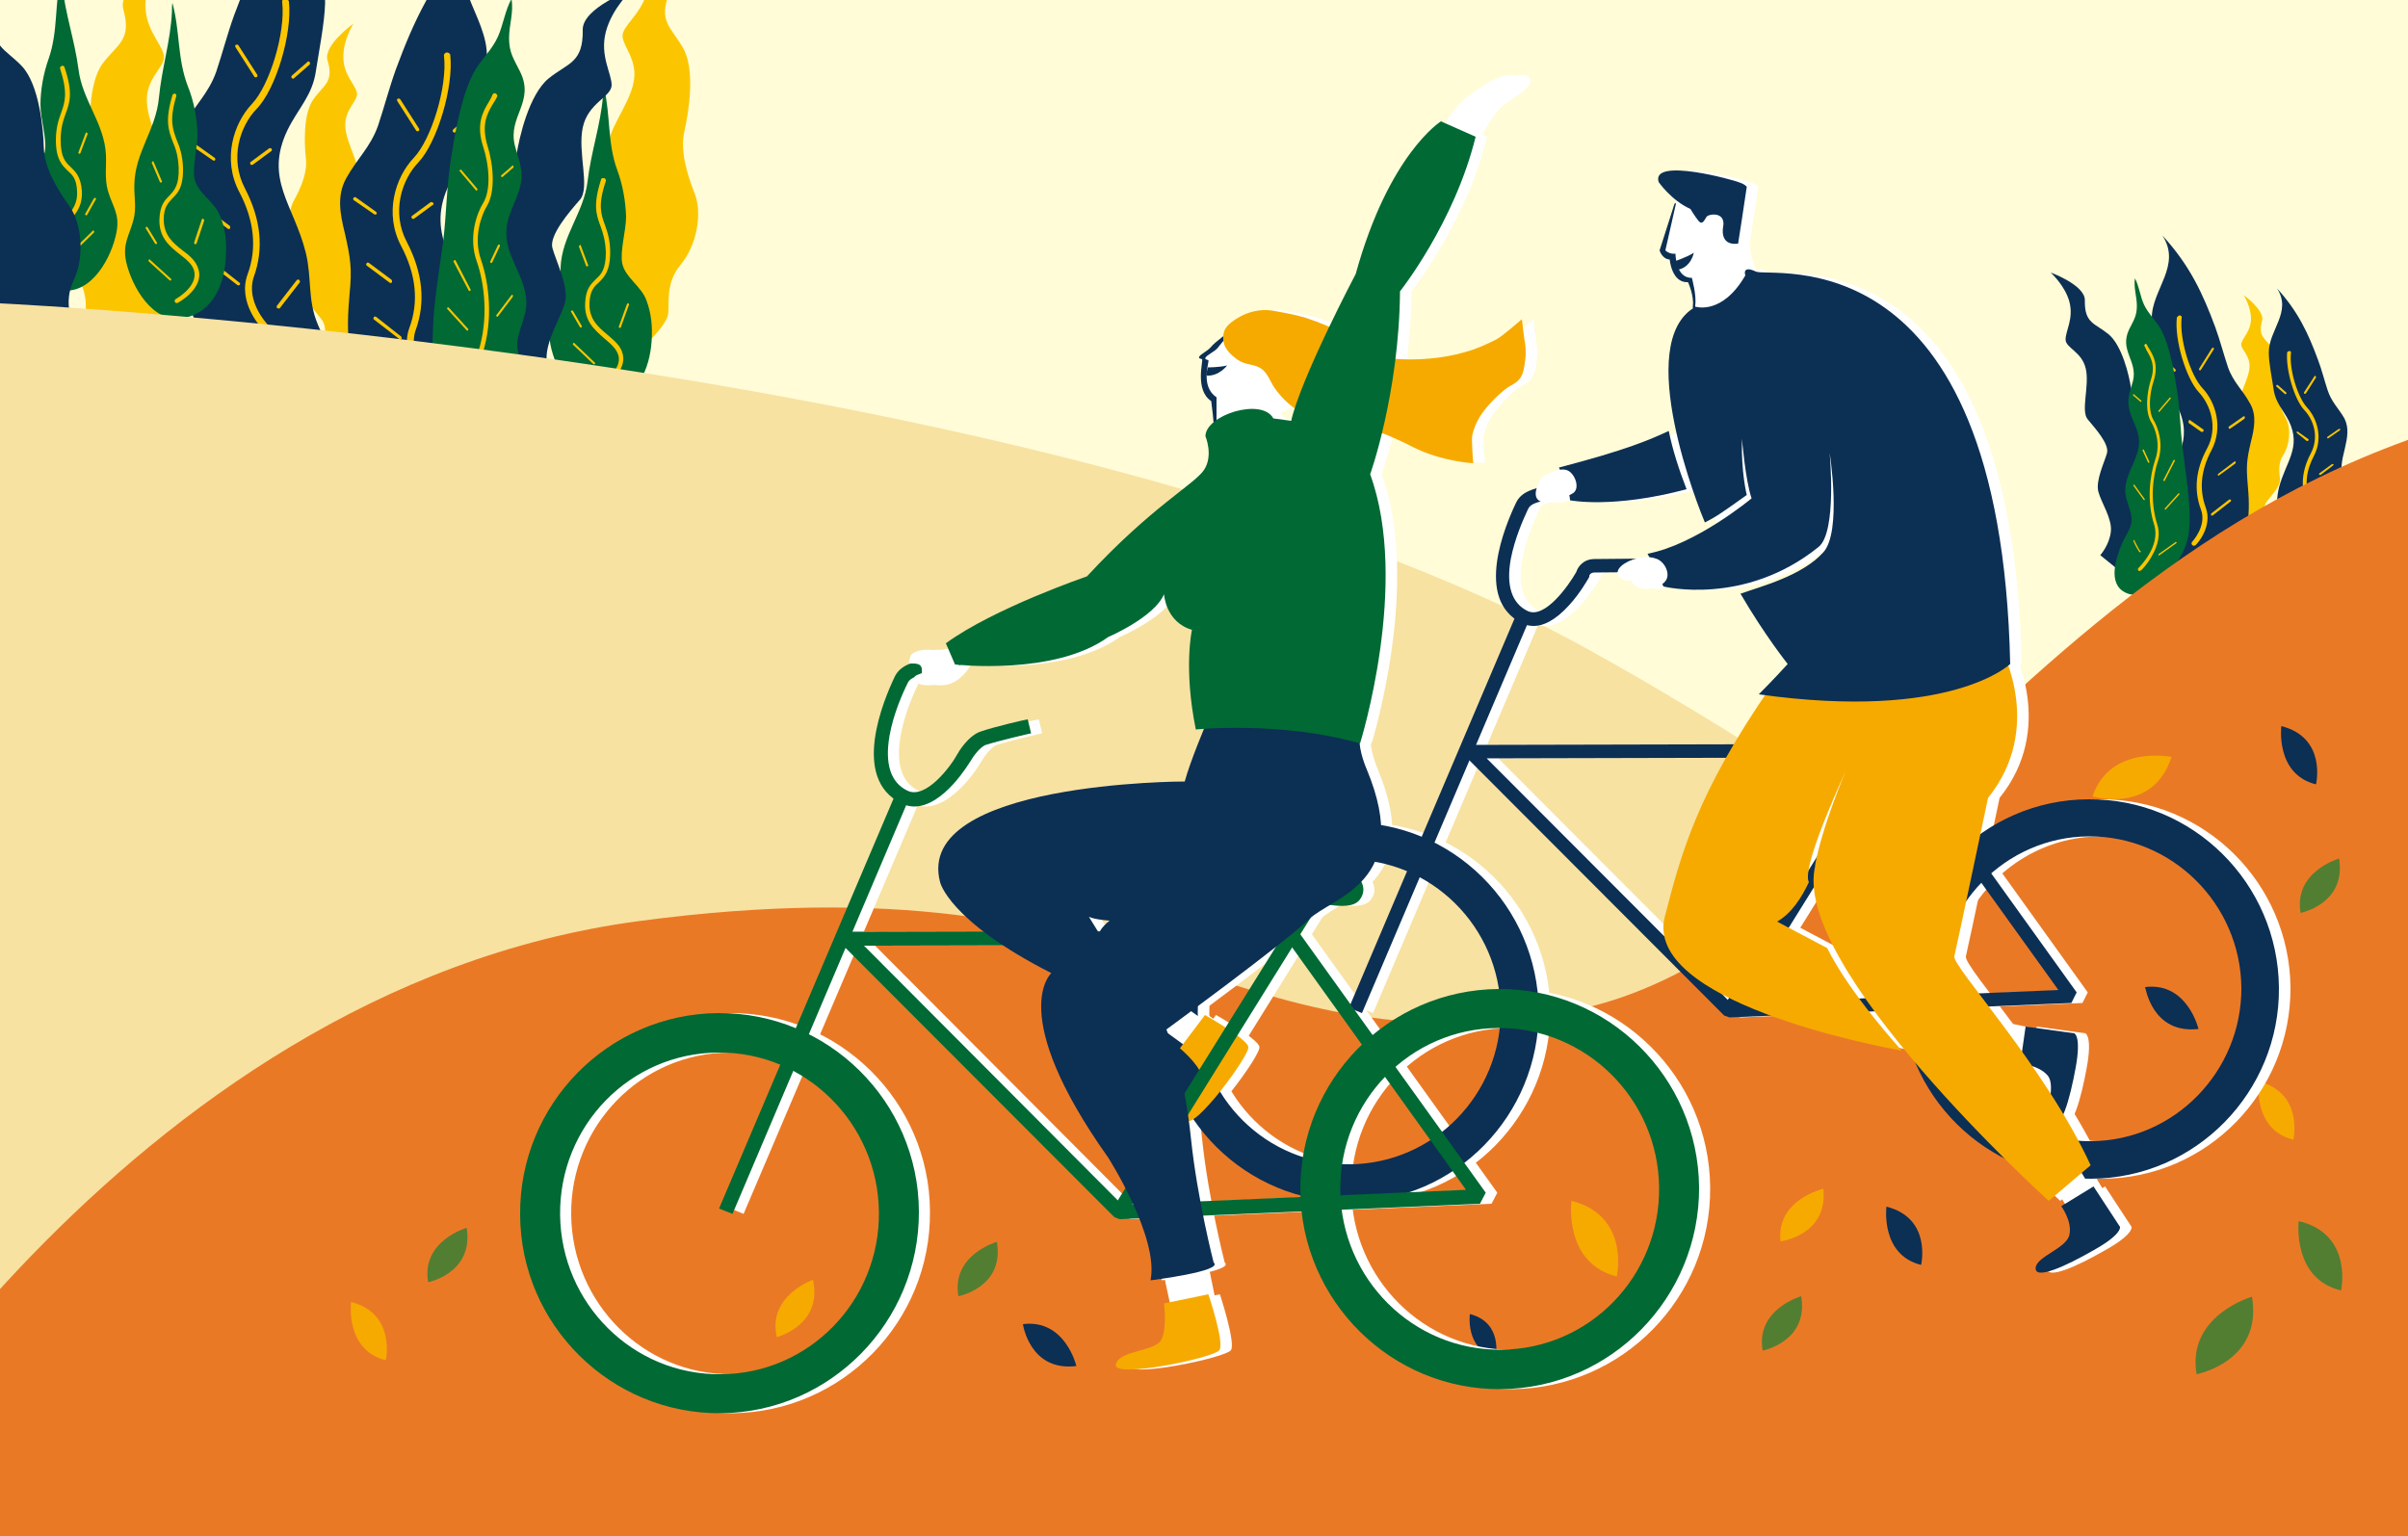 <?xml version="1.0" encoding="utf-8"?>
<!-- Generator: Adobe Illustrator 22.0.1, SVG Export Plug-In . SVG Version: 6.00 Build 0)  -->
<svg version="1.1" id="圖層_1" xmlns="http://www.w3.org/2000/svg" xmlns:xlink="http://www.w3.org/1999/xlink" x="0px" y="0px"
	 viewBox="0 0 500 319" style="enable-background:new 0 0 500 319;" xml:space="preserve">
<style type="text/css">
	.st0{clip-path:url(#SVGID_2_);}
	.st1{fill:#FFFCD7;}
	.st2{fill:#FBC600;}
	.st3{fill:#006934;}
	.st4{fill:#0C2F54;}
	.st5{fill:#F7E2A2;}
	.st6{fill:#EA7926;}
	.st7{fill:#527E32;}
	.st8{fill:#F6AA00;}
	.st9{fill:#FFFFFF;}
</style>
<g>
	<g>
		<defs>
			<rect id="SVGID_1_" width="500" height="319"/>
		</defs>
		<clipPath id="SVGID_2_">
			<use xlink:href="#SVGID_1_"  style="overflow:visible;"/>
		</clipPath>
		<g class="st0">
			<rect class="st1" width="500" height="319"/>
			<g>
				<g>
					<path class="st2" d="M125.6,87.7c0,0,5.7-2.5,5.6-4.9s-1.8-6.7,1.2-9.6s5.8-5.7,6.3-7.8c0.4-2.1-0.7-6.4,2.6-10.4
						c3.4-4,4.6-10.8,2.9-14.9c-1.6-4.1-3-8.9-2.1-12.8s2.3-12.7-0.2-17.2s-5.4-5.6-2.8-11.8c1.8-4.1-6.3-11.4-6.3-11.4
						S135.2-8,134.6-3c-0.7,5-4.3,7.4-5.2,9.7s3.1,5.1,2.2,10.2c-0.9,5.1-6.1,10.8-5,13.9s3.1,9.1,1.5,11.2
						c-1.6,2.1-6.2,6.2-6.6,9.5s0.8,8.8-1,12.3S115,69,115,69L125.6,87.7z"/>
				</g>
				<g>
					<path class="st2" d="M70.2,77c0,0-3.8-2.3-3.6-4c0.3-1.7,1.9-4.6,0-6.9c-1.9-2.3-3.7-4.5-3.8-6s1.1-4.5-1-7.6
						c-2-3.1-2.3-8.1-0.8-10.8s2.9-6,2.5-8.9c-0.3-2.9-0.6-9.2,1.6-12.2c2.1-3,4.3-3.5,2.9-8.1c-0.9-3.1,5.4-7.6,5.4-7.6
						s-2.2,3.4-2.1,7c0,3.6,2.4,5.6,2.8,7.3c0.4,1.7-2.6,3.4-2.4,7.1s3.4,8.2,2.4,10.3c-1,2.1-3,6.2-2,7.8s3.9,4.9,3.9,7.3
						c0,2.4-1.3,6.2-0.3,8.8s3.5,4.1,3.5,4.1L70.2,77z"/>
				</g>
				<g>
					<g>
						<path class="st3" d="M114.3,71.6c-0.7-3.8,0.7-5.2,1.7-8.7c0.7-2.5,0.3-5,0.4-7.4c0.3-6.6,4.8-11.3,5.6-17.8
							c0.7-6.1,2.7-11.7,3.2-17.7c0.1-0.6,0-1.4,0.2-1.9c1.4,5.9,0.7,11.7,2.8,17.3c1.1,3,1.7,6.4,1.8,9.6c0,2.9-1.3,7.1-0.8,9.7
							c0.6,2.9,3.9,4.7,5,7.6s1.3,5.7,1.1,8.6c-0.4,5.6-2.9,11.9-9.4,12.7C119.5,84.5,115.3,76.8,114.3,71.6z"/>
					</g>
					<g>
						<path class="st2" d="M125.1,37c-0.2,0-0.3,0.2-0.3,0.3c-1.7,5.3-1,7.3-0.1,9.7c0.5,1.4,1,2.9,1.1,5.4c0,3.6-1,4.6-2.1,5.6
							c-1,1-2.1,2-2.2,5c-0.2,3.8,2.1,5.6,4,7.3c1.3,1.1,2.5,2.1,2.9,3.5c0.9,3.3-4,5.8-4,5.8c-0.2,0.1-0.3,0.4-0.2,0.6
							c0.1,0.2,0.4,0.3,0.6,0.2c0.2-0.1,5.5-2.9,4.5-6.9c-0.4-1.7-1.8-2.8-3.2-4c-1.9-1.6-3.8-3.2-3.7-6.5c0.1-2.6,0.9-3.4,1.9-4.3
							c1.1-1.1,2.4-2.3,2.4-6.3c0-2.6-0.6-4.3-1.1-5.7c-0.8-2.2-1.5-4.1,0.2-9.1c0.1-0.2-0.1-0.5-0.3-0.6
							C125.3,37,125.2,37,125.1,37z"/>
					</g>
					<g>
						<path class="st2" d="M119.1,71.2C119.1,71.2,119,71.2,119.1,71.2c-0.2,0.2-0.2,0.3-0.1,0.4l4.2,4c0.1,0.1,0.2,0.1,0.3,0
							c0.1-0.1,0.1-0.2,0-0.3l-4.2-4C119.3,71.2,119.2,71.2,119.1,71.2z"/>
					</g>
					<g>
						<path class="st2" d="M130.4,63c-0.1,0-0.1,0.1-0.2,0.1l-1.7,4.7c0,0.1,0,0.3,0.1,0.3s0.3,0,0.3-0.1l1.7-4.7
							c0-0.1,0-0.3-0.1-0.3C130.5,63,130.5,63,130.4,63z"/>
					</g>
					<g>
						<path class="st2" d="M120.4,50.9C120.3,50.9,120.3,50.9,120.4,50.9c-0.1,0.1-0.2,0.2-0.2,0.3l1.5,4c0,0.1,0.2,0.2,0.3,0.1
							c0.1,0,0.2-0.2,0.1-0.3l-1.5-4C120.6,50.9,120.5,50.8,120.4,50.9z"/>
					</g>
					<g>
						<path class="st2" d="M118.7,64.5C118.6,64.5,118.6,64.5,118.7,64.5c-0.2,0.1-0.2,0.2-0.1,0.3l1.8,3.1c0.1,0.1,0.2,0.2,0.3,0.1
							c0.1-0.1,0.2-0.2,0.1-0.3l-1.8-3.1C118.9,64.5,118.8,64.4,118.7,64.5z"/>
					</g>
				</g>
				<g>
					<path class="st4" d="M99.8,95.8c0,0-4.4-4.6-3.4-6.8c1-2.2,4.3-5.6,2.5-9.5s-3.3-7.6-2.9-9.7S99.1,64,97.5,59
						c-1.6-5.1-0.2-12,2.9-15.2s6.2-7.2,6.8-11.3c0.6-4.1,2.7-12.9,6.7-16.2c4.1-3.3,7.2-3.2,7.1-10.1c-0.1-4.6,10.3-8.4,10.3-8.4
						s-4.2,3.8-5.5,8.8s1.2,8.6,1.2,11.1c-0.1,2.5-4.9,3.6-6,8.8s1.6,12.5-0.6,15s-6.4,7.4-5.7,10c0.7,2.6,3.5,8.2,2.6,11.4
						s-4.1,8-3.8,12c0.4,4,3.2,7,3.2,7L99.8,95.8z"/>
				</g>
				<g>
					<path class="st2" d="M27.4,92.3c0,0-5.3-3.3-4.9-5.6c0.4-2.4,2.7-6.4,0.1-9.7c-2.6-3.3-5-6.4-5.2-8.5
						c-0.1-2.1,1.6-6.2-1.2-10.7c-2.8-4.4-3.1-11.4-1-15.2c2.1-3.8,4.2-8.4,3.7-12.4c-0.4-4-0.6-12.9,2.4-17
						c3.1-4.1,6.1-4.8,4.3-11.3c-1.2-4.3,7.7-10.5,7.7-10.5s-3.1,4.7-3.1,9.7S33.5,9,34,11.4c0.6,2.4-3.8,4.6-3.5,9.8
						c0.2,5.2,4.6,11.5,3.2,14.4c-1.5,3-4.3,8.6-3,10.9C32,49,36,53.6,35.9,56.9c-0.1,3.3-2,8.6-0.6,12.3c1.3,3.7,4.8,5.9,4.8,5.9
						L27.4,92.3z"/>
				</g>
				<g>
					<g>
						<path class="st3" d="M24.2,48.2c0.7-3.8-0.8-5.2-1.8-8.6c-0.7-2.5-0.3-5-0.4-7.4c-0.3-6.6-4.9-11.3-5.7-17.8
							c-0.8-6.1-2.8-11.6-3.4-17.7c-0.1-0.6,0-1.4-0.2-1.9c-1.4,5.9-0.6,11.7-2.6,17.4c-1.1,3.1-1.7,6.5-1.7,9.6
							c0,2.9,1.4,7.1,0.9,9.7c-0.6,2.9-3.8,4.8-4.9,7.6c-1.1,2.9-1.3,5.7-1,8.6c0.4,5.6,3,11.9,9.5,12.6
							C19.1,61.1,23.2,53.4,24.2,48.2z"/>
					</g>
					<g>
						<path class="st2" d="M13.1,13.7c0.2,0,0.3,0.2,0.3,0.3c1.8,5.3,1.1,7.3,0.2,9.7c-0.5,1.4-1,2.9-1,5.4c0,3.6,1,4.6,2.1,5.6
							c1,1,2.1,2,2.3,5c0.2,3.8-2,5.6-4,7.3c-1.3,1.1-2.5,2.1-2.8,3.5c-0.8,3.3,4,5.8,4,5.8c0.2,0.1,0.3,0.4,0.2,0.6
							c-0.1,0.2-0.4,0.3-0.6,0.2c-0.2-0.1-5.6-2.8-4.5-6.9c0.4-1.7,1.8-2.8,3.1-4c1.9-1.6,3.8-3.3,3.6-6.5c-0.1-2.6-1-3.4-2-4.3
							c-1.1-1.1-2.4-2.3-2.4-6.3c0-2.6,0.6-4.3,1.1-5.7c0.8-2.2,1.4-4.1-0.2-9.1c-0.1-0.2,0-0.5,0.3-0.6
							C13,13.6,13.1,13.6,13.1,13.7z"/>
					</g>
					<g>
						<path class="st2" d="M19.4,47.9c0,0,0.1,0,0.1,0.1c0.1,0.1,0.1,0.2,0,0.3l-4.1,4c-0.1,0.1-0.2,0.1-0.3,0s-0.1-0.2,0-0.3l4.1-4
							C19.2,47.9,19.3,47.8,19.4,47.9z"/>
					</g>
					<g>
						<path class="st2" d="M8,39.7c0.1,0,0.1,0.1,0.2,0.1l1.8,4.7c0,0.1,0,0.3-0.1,0.3s-0.3,0-0.3-0.1L7.8,40c0-0.1,0-0.3,0.1-0.3
							C7.9,39.7,8,39.7,8,39.7z"/>
					</g>
					<g>
						<path class="st2" d="M18,27.5L18,27.5c0.1,0.1,0.2,0.2,0.2,0.3l-1.5,4c0,0.1-0.2,0.2-0.3,0.1c-0.1,0-0.2-0.2-0.1-0.3l1.5-4
							C17.8,27.6,17.9,27.5,18,27.5z"/>
					</g>
					<g>
						<path class="st2" d="M19.8,41.1C19.8,41.1,19.9,41.1,19.8,41.1c0.2,0.1,0.2,0.2,0.1,0.3l-1.8,3.2c-0.1,0.1-0.2,0.2-0.3,0.1
							c-0.1-0.1-0.2-0.2-0.1-0.3l1.8-3.2C19.6,41.1,19.7,41.1,19.8,41.1z"/>
					</g>
				</g>
				<g>
					<path class="st4" d="M8.1,94.4c0,0,5-3.9,4.3-6.3s-3.5-6.2-1.3-9.8c2.3-3.6,4.3-7.1,4.2-9.2s-2.3-6.1,0-10.9s1.7-11.8-0.9-15.4
						c-2.6-3.6-5.2-8-5.3-12.1s-1-13.1-4.5-16.9C1,10-2.1,9.7-1.1,2.9c0.7-4.5-9.1-9.6-9.1-9.6s3.7,4.4,4.3,9.5s-2.3,8.3-2.6,10.9
						c-0.3,2.5,4.4,4.2,4.8,9.5s-3.3,12.2-1.4,15s5.4,8.2,4.3,10.7s-4.5,7.7-4,11s3,8.5,2.1,12.3c-0.9,3.9-4.1,6.5-4.1,6.5L8.1,94.4
						z"/>
				</g>
				<g>
					<g>
						<path class="st4" d="M78.5,83.1c-6.9-4.6-6.6-14.6-5.9-22.2c0.5-5.1,0.2-7.2-1-12.5c-1-4-1.7-7.8,0.3-11.4
							c2.2-4,5-6.4,6.6-10.9c1.3-3.9,2.3-7.8,3.7-11.7C85.9,4.4,89.8-4.1,98-13c-5.9,9,3.3,16.2,3.1,24.9c-0.1,4-1.3,10.1-1.9,14
							c-0.7,5.1-3.7,7.8-5.9,12.3c-4.9,10.2,1.3,15.5,3.8,25.5c1.3,5.4,0.3,9.7,2.5,14.9c1.6,3.9,7.7,15.8,0.3,14.2
							c-0.7-0.1-2.3-2.9-3.1-3.4c-1.6-1.1-3.8-1.4-5.6-1.9C87,86.1,82.3,85.7,78.5,83.1z"/>
					</g>
					<g>
						<path class="st2" d="M93.4,11.2c-0.1-0.2-0.4-0.3-0.6-0.3c-0.4,0-0.7,0.4-0.6,0.8c0.7,6.3-2.6,17.2-6.3,21.1
							c-3.8,4-6.2,11.5-2.6,18.3c3.1,5.9,3.7,11.6,1.7,17c-2.1,5.8,2.8,11,3,11.2c0.3,0.3,0.7,0.3,1,0s0.3-0.7,0-1l0,0
							c0,0-4.4-4.7-2.7-9.7c2.1-5.8,1.5-11.9-1.8-18.3c-3.3-6.2-1.1-13,2.4-16.6c3.9-4.2,7.3-15.6,6.6-22.2
							C93.5,11.4,93.5,11.3,93.4,11.2z"/>
					</g>
					<g>
						<path class="st2" d="M95.8,69.4C95.7,69.4,95.7,69.4,95.8,69.4c-0.2-0.2-0.4-0.2-0.6,0l-4.1,5.3c-0.1,0.2-0.1,0.4,0.1,0.5
							s0.4,0.1,0.5,0l4.1-5.3C95.9,69.7,95.9,69.5,95.8,69.4z"/>
					</g>
					<g>
						<path class="st2" d="M89.9,42.1c-0.1-0.1-0.3-0.2-0.5-0.1l-3.8,2.8c-0.2,0.1-0.2,0.3-0.1,0.5s0.3,0.2,0.5,0.1l3.8-2.8
							C90.1,42.5,90.1,42.3,89.9,42.1C90,42.1,90,42.1,89.9,42.1z"/>
					</g>
					<g>
						<path class="st2" d="M83.3,69.9L83.3,69.9l-5.2-4.1c-0.2-0.1-0.4-0.1-0.5,0.1s-0.1,0.4,0.1,0.5l5.2,4c0.2,0.1,0.4,0.1,0.5-0.1
							C83.4,70.2,83.4,70,83.3,69.9z"/>
					</g>
					<g>
						<path class="st2" d="M81.3,58.1C81.3,58.1,81.2,58.1,81.3,58.1l-4.7-3.5c-0.2-0.1-0.4-0.1-0.5,0.1c-0.1,0.2-0.1,0.4,0.1,0.5
							l4.7,3.5c0.2,0.1,0.4,0.1,0.5-0.1C81.4,58.4,81.4,58.2,81.3,58.1z"/>
					</g>
					<g>
						<path class="st2" d="M78.1,44C78.1,44,78.1,43.9,78.1,44l-4.2-3c-0.2-0.1-0.4-0.1-0.5,0.1c-0.1,0.2-0.1,0.4,0.1,0.5l4.2,2.9
							c0.2,0.1,0.4,0.1,0.5-0.1C78.3,44.3,78.2,44.1,78.1,44z"/>
					</g>
					<g>
						<path class="st2" d="M83.1,20.6c-0.1-0.1-0.3-0.2-0.5-0.1s-0.2,0.3-0.1,0.5l3.9,6.1c0.1,0.2,0.3,0.2,0.5,0.1s0.2-0.3,0.1-0.5
							L83.1,20.6C83.1,20.7,83.1,20.6,83.1,20.6z"/>
					</g>
					<g>
						<path class="st2" d="M97.8,24.1c-0.1-0.2-0.4-0.2-0.5,0l-3.2,2.8c-0.1,0.1-0.2,0.4,0,0.5c0.1,0.2,0.4,0.2,0.5,0l3.2-2.8
							C98,24.5,98,24.3,97.8,24.1z"/>
					</g>
				</g>
				<g>
					<g>
						<path class="st4" d="M44.9,71.9C38,67.3,38.3,57.3,39,49.7c0.5-5.1,0.2-7.2-1-12.5c-1-4-1.7-7.8,0.3-11.4
							c2.2-4,5-6.4,6.6-10.9c1.3-3.9,2.3-7.8,3.7-11.7c3.7-10,7.6-18.5,15.8-27.4c-5.9,9,3.3,16.2,3.1,24.9c-0.1,4-1.3,10.1-1.9,14
							c-0.7,5.1-3.7,7.8-5.9,12.3c-4.9,10.2,1.3,15.5,3.8,25.5c1.3,5.4,0.3,9.7,2.5,14.9c1.6,3.9,7.7,15.8,0.3,14.2
							c-0.7-0.1-2.3-2.9-3.1-3.4c-1.6-1.1-3.8-1.4-5.6-1.9C53.5,75,48.7,74.5,44.9,71.9z"/>
					</g>
					<g>
						<path class="st2" d="M59.8,0c-0.1-0.2-0.4-0.3-0.6-0.3c-0.4,0-0.7,0.4-0.6,0.8c0.7,6.3-2.6,17.2-6.3,21.1
							c-3.8,4-6.2,11.5-2.6,18.3c3.1,5.9,3.7,11.7,1.7,17.1c-2.1,5.8,2.8,11,3,11.2c0.3,0.3,0.7,0.3,1,0s0.3-0.7,0-1l0,0
							c0,0-4.4-4.7-2.7-9.7c2.1-5.8,1.5-11.9-1.8-18.3c-3.3-6.2-1.1-13,2.4-16.6c4-4.1,7.4-15.6,6.7-22.2C60,0.2,59.9,0.1,59.8,0z"
							/>
					</g>
					<g>
						<path class="st2" d="M62.2,58.2L62.2,58.2c-0.2-0.2-0.4-0.2-0.6,0l-4.1,5.3c-0.1,0.2-0.1,0.4,0.1,0.5c0.2,0.1,0.4,0.1,0.5,0
							l4.1-5.3C62.3,58.6,62.3,58.4,62.2,58.2z"/>
					</g>
					<g>
						<path class="st2" d="M56.4,30.9c-0.1-0.1-0.3-0.2-0.5-0.1l-3.8,2.8c-0.2,0.1-0.2,0.3-0.1,0.5c0.1,0.2,0.3,0.2,0.5,0.1l3.8-2.8
							C56.5,31.3,56.5,31.1,56.4,30.9L56.4,30.9z"/>
					</g>
					<g>
						<path class="st2" d="M49.7,58.7L49.7,58.7l-5.2-4.1c-0.2-0.1-0.4-0.1-0.5,0.1c-0.1,0.2-0.1,0.4,0.1,0.5l5.2,4
							c0.2,0.1,0.4,0.1,0.5-0.1C49.9,59,49.9,58.8,49.7,58.7z"/>
					</g>
					<g>
						<path class="st2" d="M47.7,46.9L47.7,46.9L43,43.4c-0.2-0.1-0.4-0.1-0.5,0.1c-0.1,0.2-0.1,0.4,0.1,0.5l4.7,3.5
							c0.2,0.1,0.4,0.1,0.5-0.1C47.8,47.2,47.8,47,47.7,46.9z"/>
					</g>
					<g>
						<path class="st2" d="M44.6,32.8C44.5,32.8,44.5,32.8,44.6,32.8l-4.2-3c-0.2-0.1-0.4-0.1-0.5,0.1s-0.1,0.4,0.1,0.5l4.2,2.9
							c0.2,0.1,0.4,0.1,0.5-0.1C44.7,33.1,44.7,32.9,44.6,32.8z"/>
					</g>
					<g>
						<path class="st2" d="M49.5,9.4c-0.1-0.1-0.3-0.2-0.5-0.1c-0.2,0.1-0.2,0.3-0.1,0.5l3.9,6.1c0.1,0.2,0.3,0.2,0.5,0.1
							s0.2-0.3,0.1-0.5L49.5,9.4C49.6,9.5,49.6,9.5,49.5,9.4z"/>
					</g>
					<g>
						<path class="st2" d="M64.3,12.9c-0.1-0.2-0.4-0.2-0.5,0l-3.2,2.8c-0.1,0.1-0.2,0.4,0,0.5c0.1,0.2,0.4,0.2,0.5,0l3.2-2.8
							C64.4,13.3,64.4,13.1,64.3,12.9z"/>
					</g>
				</g>
				<g>
					<g>
						<path class="st3" d="M93.6,84.5c-3.7-5.4-4-9.8-3.7-16.2c0.2-5.9,1.3-12.1,2.1-18c0.7-5.6,0.7-11.1,1.5-16.5
							c0.9-5.7,2.2-13.8,4.9-18.8c1.4-2.6,3.7-4.5,5-7.4c1.1-2.5,1.5-5.5,2.8-7.8c0.5,2.7-0.5,5.4-0.5,8.1c0,3,0.9,4.2,2.3,7
							c3.1,6.3-2.6,9.3-1.1,15.3c0.7,2.7,1.7,4.6,1.3,7.6c-0.5,3.2-2.6,6.1-3,9.4c-0.7,5.7,3.9,9.8,4.1,15.5c0.1,3.2-2,6.2-1.9,9.2
							c0.1,2.5,2,4.7,2.9,6.9c1.7,4.1,4.4,12.1-1.1,14.6C103.2,96.3,96.5,88.7,93.6,84.5z"/>
					</g>
					<g>
						<path class="st2" d="M103.2,19.7c0.1,0.1,0.1,0.3,0,0.4c-0.2,0.5-0.5,0.9-0.8,1.4c-1.2,2-2.5,4.3-1.2,8.7
							c1.3,4.1,1.7,9.6-0.1,12.6c-1.1,1.8-2.9,6.5-1.2,11.2c1.6,4.7,2.6,12.3,0.3,19.4c-2,6.4,4.6,12.8,4.7,12.9
							c0.2,0.2,0.2,0.5,0,0.7s-0.5,0.2-0.7,0c-0.1-0.1-1.8-1.7-3.3-4.3c-2-3.4-2.6-6.7-1.6-9.6c2.2-6.9,1.3-14.2-0.3-18.8
							c-1.8-5,0-10,1.3-12.1c1.7-2.7,1.3-7.9,0-11.8c-1.5-4.7,0-7.3,1.3-9.4c0.3-0.5,0.5-0.9,0.7-1.4c0.1-0.2,0.4-0.3,0.6-0.2
							C103.1,19.5,103.1,19.6,103.2,19.7z"/>
					</g>
					<g>
						<path class="st2" d="M106.5,77.9c0,0.1,0,0.2,0,0.2c-0.3,0.7-1.5,3-1.9,3.2c-0.1,0.1-0.3,0-0.3-0.1c-0.1-0.1,0-0.3,0.1-0.3
							c0.2-0.2,1.1-1.7,1.7-3C106.2,77.8,106.3,77.7,106.5,77.9C106.5,77.8,106.5,77.8,106.5,77.9z"/>
					</g>
					<g>
						<path class="st2" d="M106.5,61.3c0,0.1,0,0.2,0,0.3l-3.1,4.1c-0.1,0.1-0.2,0.1-0.3,0c-0.1-0.1-0.1-0.2,0-0.3l3.1-4.1
							C106.2,61.2,106.3,61.2,106.5,61.3C106.4,61.3,106.5,61.3,106.5,61.3z"/>
					</g>
					<g>
						<path class="st2" d="M103.8,50.9c0,0.1,0,0.2,0,0.2l-1.6,3.4c-0.1,0.1-0.2,0.2-0.3,0.1c-0.1-0.1-0.2-0.2-0.1-0.3l1.6-3.4
							C103.5,50.8,103.6,50.7,103.8,50.9C103.7,50.8,103.8,50.8,103.8,50.9z"/>
					</g>
					<g>
						<path class="st2" d="M97.2,68.3c0.1,0.1,0,0.2,0,0.3c-0.1,0.1-0.2,0.1-0.3,0l-4-4.4c-0.1-0.1-0.1-0.2,0-0.3
							c0.1-0.1,0.2-0.1,0.3,0L97.2,68.3C97.1,68.3,97.1,68.3,97.2,68.3z"/>
					</g>
					<g>
						<path class="st2" d="M94.6,54.1L94.6,54.1l3.1,6c0.1,0.1,0,0.3-0.1,0.3c-0.1,0.1-0.3,0-0.3-0.1l-3.1-5.9
							c-0.1-0.1,0-0.3,0.1-0.3C94.4,53.9,94.5,54,94.6,54.1z"/>
					</g>
					<g>
						<path class="st2" d="M99.1,39.2c0.1,0.1,0,0.2,0,0.3c-0.1,0.1-0.3,0.1-0.3,0l-3.3-3.9c-0.1-0.1-0.1-0.3,0-0.3
							c0.1-0.1,0.3-0.1,0.3,0L99.1,39.2L99.1,39.2z"/>
					</g>
					<g>
						<path class="st2" d="M106.6,34.5c0.1,0.1,0,0.2,0,0.3l-2.2,1.9c-0.1,0.1-0.2,0.1-0.3,0c-0.1-0.1-0.1-0.2,0-0.3l2.2-1.9
							C106.3,34.3,106.5,34.3,106.6,34.5C106.6,34.4,106.6,34.4,106.6,34.5z"/>
					</g>
					<g>
						<path class="st2" d="M99,82.1c0,0.1,0,0.2,0,0.3c-0.1,0.1-0.2,0.1-0.3,0.1l-5-3.6c-0.1-0.1-0.1-0.2-0.1-0.3
							c0.1-0.1,0.2-0.1,0.3-0.1L99,82.1C99,82,99,82,99,82.1z"/>
					</g>
				</g>
				<g>
					<path class="st2" d="M468.3,111.6c0,0,2.7-1.6,2.5-2.8c-0.2-1.2-1.3-3.2,0-4.8c1.3-1.6,2.6-3.1,2.6-4.2
						c0.1-1.1-0.7-3.1,0.7-5.3c1.4-2.2,1.6-5.6,0.6-7.5s-2-4.2-1.8-6.2s0.4-6.4-1.1-8.5s-3-2.4-2.1-5.7c0.6-2.1-3.8-5.3-3.8-5.3
						s1.5,2.4,1.5,4.9c0,2.5-1.7,3.9-2,5.1s1.8,2.3,1.7,4.9c-0.1,2.6-2.4,5.7-1.7,7.2c0.7,1.5,2.1,4.3,1.4,5.5
						c-0.7,1.1-2.7,3.4-2.7,5.1c0,1.6,0.9,4.3,0.2,6.1c-0.7,1.8-2.4,2.9-2.4,2.9L468.3,111.6z"/>
				</g>
				<g>
					<path class="st4" d="M447.7,124.7c0,0,3.1-3.2,2.4-4.7c-0.7-1.6-3-3.9-1.8-6.6s2.3-5.3,2-6.8s-2.2-4-1-7.5
						c1.1-3.5,0.1-8.3-2-10.6c-2.1-2.2-4.3-5-4.8-7.8c-0.4-2.8-1.9-9-4.7-11.3c-2.8-2.3-5-2.2-4.9-7c0.1-3.2-7.1-5.8-7.1-5.8
						s3,2.7,3.9,6.1c0.9,3.5-0.8,6-0.8,7.8c0,1.8,3.4,2.5,4.2,6.1c0.8,3.6-1.1,8.7,0.4,10.5s4.5,5.1,4,7c-0.5,1.8-2.4,5.7-1.8,8
						s2.9,5.6,2.6,8.3c-0.3,2.8-2.2,4.9-2.2,4.9L447.7,124.7z"/>
				</g>
				<g>
					<g>
						<path class="st4" d="M462.6,115.9c4.8-3.2,4.6-10.2,4.1-15.5c-0.3-3.5-0.2-5,0.7-8.7c0.7-2.8,1.2-5.5-0.2-7.9
							c-1.5-2.8-3.5-4.4-4.6-7.6c-0.9-2.7-1.6-5.4-2.6-8.2c-2.6-7-5.3-12.9-11-19.1c4.1,6.3-2.3,11.3-2.2,17.3c0,2.8,0.9,7,1.3,9.8
							c0.5,3.6,2.6,5.4,4.1,8.6c3.4,7.1-0.9,10.8-2.7,17.8c-0.9,3.7-0.2,6.7-1.7,10.4c-1.1,2.7-5.4,11-0.2,9.9
							c0.5-0.1,1.6-2,2.1-2.4c1.1-0.8,2.6-1,3.9-1.4C456.6,118,459.9,117.6,462.6,115.9z"/>
					</g>
					<g>
						<path class="st2" d="M452.2,65.7c0.1-0.1,0.3-0.2,0.4-0.2c0.3,0,0.5,0.3,0.4,0.5c-0.5,4.4,1.8,12,4.4,14.7
							c2.6,2.8,4.3,8,1.8,12.8c-2.2,4.1-2.6,8.1-1.2,11.9c1.5,4-1.9,7.7-2.1,7.8c-0.2,0.2-0.5,0.2-0.7,0s-0.2-0.5,0-0.7l0,0
							c0,0,3.1-3.3,1.8-6.7c-1.5-4-1.1-8.3,1.3-12.7c2.3-4.3,0.7-9-1.7-11.6c-2.7-2.9-5.1-10.9-4.6-15.5
							C452,65.9,452.1,65.8,452.2,65.7z"/>
					</g>
					<g>
						<path class="st2" d="M450.5,106.3L450.5,106.3c0.1-0.1,0.3-0.1,0.4,0l2.8,3.7c0.1,0.1,0.1,0.3-0.1,0.4c-0.1,0.1-0.3,0.1-0.4,0
							l-2.8-3.7C450.4,106.5,450.4,106.4,450.5,106.3z"/>
					</g>
					<g>
						<path class="st2" d="M454.5,87.3c0.1-0.1,0.2-0.1,0.3,0l2.7,1.9c0.1,0.1,0.1,0.2,0,0.4c-0.1,0.1-0.2,0.1-0.4,0.1l-2.7-1.9
							C454.5,87.6,454.4,87.4,454.5,87.3L454.5,87.3z"/>
					</g>
					<g>
						<path class="st2" d="M459.2,106.6L459.2,106.6l3.6-2.8c0.1-0.1,0.3-0.1,0.4,0s0.1,0.3-0.1,0.4l-3.6,2.8
							c-0.1,0.1-0.3,0.1-0.4,0C459.1,106.9,459.1,106.7,459.2,106.6z"/>
					</g>
					<g>
						<path class="st2" d="M460.6,98.4L460.6,98.4l3.3-2.5c0.1-0.1,0.3-0.1,0.3,0c0.1,0.1,0,0.3-0.1,0.4l-3.3,2.4
							c-0.1,0.1-0.3,0.1-0.3,0C460.5,98.6,460.5,98.5,460.6,98.4z"/>
					</g>
					<g>
						<path class="st2" d="M462.8,88.6L462.8,88.6l3-2.1c0.1-0.1,0.3-0.1,0.3,0.1c0.1,0.1,0,0.3-0.1,0.4l-2.9,2
							c-0.1,0.1-0.3,0.1-0.3-0.1C462.7,88.8,462.7,88.7,462.8,88.6z"/>
					</g>
					<g>
						<path class="st2" d="M459.3,72.3c0.1-0.1,0.2-0.1,0.3-0.1c0.1,0.1,0.1,0.2,0.1,0.3l-2.7,4.3c-0.1,0.1-0.2,0.2-0.3,0.1
							c-0.1-0.1-0.1-0.2-0.1-0.3L459.3,72.3L459.3,72.3z"/>
					</g>
					<g>
						<path class="st2" d="M449.1,74.7c0.1-0.1,0.3-0.1,0.4,0l2.2,2c0.1,0.1,0.1,0.3,0,0.4s-0.3,0.1-0.4,0l-2.2-2
							C449,75,449,74.8,449.1,74.7z"/>
					</g>
				</g>
				<g>
					<g>
						<path class="st4" d="M483.1,111.8c3.7-2.5,3.5-7.9,3.2-12c-0.3-2.7-0.1-3.9,0.6-6.7c0.5-2.2,0.9-4.2-0.1-6.2
							c-1.2-2.1-2.7-3.4-3.5-5.9c-0.7-2.1-1.2-4.2-2-6.3c-2-5.4-4.1-10-8.5-14.8c3.2,4.9-1.8,8.7-1.7,13.4c0,2.2,0.7,5.4,1,7.6
							c0.4,2.8,2,4.2,3.2,6.6c2.6,5.5-0.7,8.4-2.1,13.8c-0.7,2.9-0.2,5.2-1.3,8.1c-0.9,2.1-4.2,8.5-0.1,7.7c0.4-0.1,1.2-1.6,1.7-1.9
							c0.9-0.6,2-0.8,3-1C478.5,113.5,481.1,113.2,483.1,111.8z"/>
					</g>
					<g>
						<path class="st2" d="M475.1,73c0.1-0.1,0.2-0.1,0.3-0.1c0.2,0,0.4,0.2,0.3,0.4c-0.4,3.4,1.4,9.3,3.4,11.4
							c2,2.2,3.3,6.2,1.4,9.9c-1.7,3.2-2,6.3-0.9,9.2c1.1,3.1-1.5,5.9-1.6,6c-0.2,0.2-0.4,0.2-0.6,0c-0.2-0.1-0.1-0.4,0-0.6l0,0
							c0,0,2.4-2.6,1.4-5.2c-1.1-3.1-0.8-6.4,1-9.8s0.6-7-1.3-9c-2.1-2.2-3.9-8.4-3.6-12C475,73.1,475,73,475.1,73z"/>
					</g>
					<g>
						<path class="st2" d="M473.8,104.4L473.8,104.4c0.1-0.1,0.2-0.1,0.3,0l2.2,2.9c0.1,0.1,0,0.2,0,0.3c-0.1,0.1-0.2,0.1-0.3,0
							l-2.2-2.9C473.7,104.6,473.7,104.5,473.8,104.4z"/>
					</g>
					<g>
						<path class="st2" d="M476.9,89.7c0.1-0.1,0.2-0.1,0.3,0l2.1,1.5c0.1,0.1,0.1,0.2,0,0.3c-0.1,0.1-0.2,0.1-0.3,0.1l-2-1.6
							C476.9,89.9,476.8,89.8,476.9,89.7L476.9,89.7z"/>
					</g>
					<g>
						<path class="st2" d="M480.5,104.7L480.5,104.7l2.8-2.2c0.1-0.1,0.2-0.1,0.3,0c0.1,0.1,0,0.2,0,0.3l-2.8,2.2
							c-0.1,0.1-0.2,0.1-0.3,0C480.4,104.9,480.5,104.8,480.5,104.7z"/>
					</g>
					<g>
						<path class="st2" d="M481.6,98.3L481.6,98.3l2.6-1.9c0.1-0.1,0.2,0,0.3,0c0.1,0.1,0,0.2-0.1,0.3l-2.5,1.9
							c-0.1,0.1-0.2,0-0.3,0C481.5,98.5,481.5,98.4,481.6,98.3z"/>
					</g>
					<g>
						<path class="st2" d="M483.3,90.7L483.3,90.7l2.3-1.6c0.1-0.1,0.2,0,0.3,0c0.1,0.1,0,0.2-0.1,0.3l-2.3,1.6
							c-0.1,0.1-0.2,0-0.3,0C483.2,90.9,483.2,90.8,483.3,90.7z"/>
					</g>
					<g>
						<path class="st2" d="M480.6,78.1c0.1-0.1,0.2-0.1,0.2,0c0.1,0.1,0.1,0.2,0.1,0.3l-2.1,3.3c-0.1,0.1-0.2,0.1-0.3,0.1
							c-0.1-0.1-0.1-0.2-0.1-0.3L480.6,78.1L480.6,78.1z"/>
					</g>
					<g>
						<path class="st2" d="M472.7,80c0.1-0.1,0.2-0.1,0.3,0l1.7,1.5c0.1,0.1,0.1,0.2,0,0.3c-0.1,0.1-0.2,0.1-0.3,0l-1.7-1.5
							C472.6,80.2,472.6,80.1,472.7,80z"/>
					</g>
				</g>
				<g>
					<g>
						<path class="st3" d="M452,116.8c2.6-3.8,2.8-6.8,2.6-11.3c-0.2-4.1-0.9-8.4-1.4-12.5c-0.5-3.9-0.5-7.7-1.1-11.5
							c-0.6-3.9-1.5-9.6-3.4-13.1c-1-1.8-2.6-3.2-3.5-5.1c-0.8-1.7-1-3.8-1.9-5.5c-0.3,1.9,0.4,3.8,0.4,5.7c0,2.1-0.6,2.9-1.6,4.9
							c-2.1,4.4,1.8,6.5,0.8,10.7c-0.5,1.9-1.2,3.2-0.9,5.3c0.3,2.3,1.8,4.2,2.1,6.5c0.5,4-2.7,6.8-2.8,10.8
							c-0.1,2.2,1.4,4.4,1.3,6.4c-0.1,1.8-1.4,3.3-2,4.8c-1.2,2.9-3.1,8.4,0.8,10.2C445.3,125,450,119.8,452,116.8z"/>
					</g>
					<g>
						<path class="st2" d="M445.3,71.6c-0.1,0.1-0.1,0.2,0,0.3c0.2,0.3,0.3,0.7,0.5,1c0.8,1.4,1.8,3,0.8,6c-0.9,2.9-1.2,6.7,0.1,8.8
							c0.8,1.3,2,4.5,0.8,7.8c-1.1,3.3-1.8,8.5-0.2,13.5c1.4,4.5-3.2,8.9-3.3,9c-0.1,0.1-0.1,0.3,0,0.5c0.1,0.1,0.3,0.1,0.5,0
							c0.1,0,1.3-1.2,2.3-3c1.4-2.4,1.8-4.7,1.1-6.7c-1.5-4.8-0.9-9.9,0.2-13.1c1.2-3.5,0-6.9-0.9-8.4c-1.2-1.9-0.9-5.5,0-8.2
							c1-3.3,0-5.1-0.9-6.6c-0.2-0.3-0.4-0.6-0.5-0.9c-0.1-0.2-0.3-0.2-0.4-0.2C445.4,71.5,445.4,71.6,445.3,71.6z"/>
					</g>
					<g>
						<path class="st2" d="M443,112.2c0,0,0,0.1,0,0.2c0.2,0.5,1,2.1,1.3,2.3c0.1,0,0.2,0,0.2-0.1s0-0.2-0.1-0.2
							c-0.2-0.1-0.7-1.2-1.2-2.1C443.3,112.1,443.2,112.1,443,112.2C443,112.1,443,112.2,443,112.2z"/>
					</g>
					<g>
						<path class="st2" d="M443,100.7c0,0.1,0,0.1,0,0.2l2.1,2.9c0.1,0.1,0.2,0.1,0.2,0c0.1-0.1,0.1-0.2,0-0.2l-2.1-2.9
							C443.3,100.6,443.2,100.6,443,100.7C443.1,100.6,443,100.7,443,100.7z"/>
					</g>
					<g>
						<path class="st2" d="M444.9,93.4c0,0,0,0.1,0,0.2L446,96c0,0.1,0.1,0.1,0.2,0.1s0.1-0.1,0.1-0.2l-1.1-2.4
							C445.1,93.3,445.1,93.3,444.9,93.4C444.9,93.3,444.9,93.4,444.9,93.4z"/>
					</g>
					<g>
						<path class="st2" d="M449.5,105.6c0,0.1,0,0.2,0,0.2c0.1,0.1,0.2,0.1,0.2,0l2.8-3.1c0.1-0.1,0.1-0.2,0-0.2
							c-0.1-0.1-0.2-0.1-0.2,0L449.5,105.6C449.5,105.5,449.5,105.5,449.5,105.6z"/>
					</g>
					<g>
						<path class="st2" d="M451.3,95.6L451.3,95.6l-2.1,4.1c0,0.1,0,0.2,0.1,0.2s0.2,0,0.2-0.1l2.1-4.1c0-0.1,0-0.2-0.1-0.2
							C451.5,95.5,451.4,95.5,451.3,95.6z"/>
					</g>
					<g>
						<path class="st2" d="M448.2,85.3c0,0.1,0,0.2,0,0.2c0.1,0.1,0.2,0.1,0.2,0l2.3-2.7c0.1-0.1,0.1-0.2,0-0.2
							c-0.1-0.1-0.2-0.1-0.2,0L448.2,85.3L448.2,85.3z"/>
					</g>
					<g>
						<path class="st2" d="M442.9,81.9c0,0.1,0,0.2,0,0.2l1.5,1.3c0.1,0.1,0.2,0.1,0.2,0c0.1-0.1,0.1-0.2,0-0.2l-1.5-1.3
							C443.1,81.8,443,81.9,442.9,81.9C443,81.9,442.9,81.9,442.9,81.9z"/>
					</g>
					<g>
						<path class="st2" d="M448.2,115.1c0,0.1,0,0.1,0,0.2c0.1,0.1,0.2,0.1,0.2,0l3.5-2.5c0.1-0.1,0.1-0.2,0-0.2
							c-0.1-0.1-0.2-0.1-0.2,0L448.2,115.1L448.2,115.1z"/>
					</g>
				</g>
				<g>
					<g>
						<path class="st3" d="M26.2,54.4c-0.8-3.8,0.6-5.3,1.5-8.7c0.7-2.5,0.1-5,0.2-7.4c0.1-6.6,4.5-11.4,5.1-18
							c0.6-6.2,2.4-11.7,2.7-17.8c0-0.6,0-1.4,0.1-1.9c1.6,5.9,1,11.6,3.2,17.3c1.2,3,1.9,6.4,2,9.6c0.1,2.9-1.1,7.1-0.6,9.7
							c0.7,2.9,4,4.6,5.2,7.4c1.2,2.8,1.5,5.6,1.3,8.5c-0.2,5.7-2.6,12-9.1,13C31.7,67.1,27.4,59.6,26.2,54.4z"/>
					</g>
					<g>
						<path class="st2" d="M36.1,19.5c-0.2,0-0.3,0.2-0.3,0.3c-1.6,5.3-0.8,7.3,0.1,9.7c0.6,1.4,1.1,2.9,1.2,5.4
							c0.1,3.6-0.9,4.6-1.9,5.7c-1,1-2,2-2.1,5c-0.1,3.8,2.2,5.6,4.2,7.2c1.3,1,2.6,2,3,3.4c0.9,3.3-3.8,5.9-3.8,5.9
							c-0.2,0.1-0.3,0.4-0.2,0.6c0.1,0.2,0.4,0.3,0.6,0.2c0.2-0.1,5.5-3,4.3-7c-0.5-1.7-1.8-2.8-3.3-3.9C36,50.5,34,48.9,34,45.6
							c0-2.6,0.9-3.4,1.8-4.4c1.1-1.1,2.3-2.3,2.2-6.4c-0.1-2.6-0.7-4.3-1.3-5.7c-0.8-2.2-1.6-4.1-0.1-9.1c0.1-0.3-0.1-0.5-0.3-0.6
							C36.2,19.5,36.2,19.5,36.1,19.5z"/>
					</g>
					<g>
						<path class="st2" d="M31,53.9c0,0-0.1,0-0.1,0.1c-0.1,0.1-0.1,0.2,0,0.3l4.3,3.9c0.1,0.1,0.2,0.1,0.3,0s0.1-0.2,0-0.3L31.2,54
							C31.2,53.9,31.1,53.8,31,53.9z"/>
					</g>
					<g>
						<path class="st2" d="M42.1,45.4c-0.1,0-0.1,0.1-0.2,0.2l-1.6,4.8c0,0.1,0,0.3,0.2,0.3c0.1,0,0.3,0,0.3-0.1l1.6-4.8
							c0-0.1,0-0.3-0.2-0.3C42.2,45.4,42.1,45.4,42.1,45.4z"/>
					</g>
					<g>
						<path class="st2" d="M31.7,33.5L31.7,33.5c-0.1,0.1-0.2,0.2-0.2,0.3l1.7,4c0.1,0.1,0.2,0.2,0.3,0.1c0.1-0.1,0.2-0.2,0.1-0.3
							l-1.7-4C31.9,33.5,31.8,33.5,31.7,33.5z"/>
					</g>
					<g>
						<path class="st2" d="M30.4,47.1C30.3,47.1,30.3,47.1,30.4,47.1c-0.2,0.1-0.2,0.2-0.1,0.4l1.9,3.1c0.1,0.1,0.2,0.1,0.3,0.1
							c0.1-0.1,0.1-0.2,0.1-0.3l-1.9-3.1C30.6,47.1,30.5,47.1,30.4,47.1z"/>
					</g>
				</g>
			</g>
			<path class="st5" d="M575,319H0V63c0,0,218.4,10.2,330,72S575,319,575,319z"/>
			<g>
				<g>
					<path class="st6" d="M566,319H-38.2c0,0,62.9-113.3,170.8-127.7s120.3,31.5,192.3,18.9C396.8,197.6,431.1,81.6,566,79.8V319z"
						/>
				</g>
			</g>
			<g>
				<path class="st7" d="M467.6,269.3c0,0-13.6,3.9-11.5,16.1C456.1,285.4,469.9,282.8,467.6,269.3z"/>
				<path class="st7" d="M207,257.9c0,0-9.5,2.7-8,11.3C199,269.2,208.6,267.4,207,257.9z"/>
				<path class="st7" d="M477.3,253.6c0,0-1.4,12,8.8,14.4C486.1,268,488.7,256.3,477.3,253.6z"/>
				<path class="st7" d="M374,269.2c0,0-9.5,2.7-8,11.3C365.9,280.5,375.6,278.7,374,269.2z"/>
				<path class="st7" d="M485.7,178.3c0,0-9.5,2.7-8,11.3C477.6,189.6,487.2,187.8,485.7,178.3z"/>
				<path class="st7" d="M96.9,255c0,0-9.5,2.7-8,11.3C88.8,266.3,98.4,264.5,96.9,255z"/>
				<path class="st8" d="M326.3,249.4c0,0-1.7,12.9,9.4,15.7C335.7,265.2,338.6,252.5,326.3,249.4z"/>
				<path class="st8" d="M450.9,157.2c0,0-12.8-2.6-16.4,8.2C434.6,165.4,447,169.2,450.9,157.2z"/>
				<path class="st4" d="M223.5,283.7c0,0-2.3-9.8-11.1-8.7C212.4,275,213.8,284.9,223.5,283.7z"/>
				<path class="st4" d="M456.5,213.7c0,0-2.3-9.8-11.1-8.7C445.5,205,446.8,214.8,456.5,213.7z"/>
				<path class="st4" d="M391.7,250.6c0,0-1.3,10,7.2,12.1C398.9,262.7,401.2,253,391.7,250.6z"/>
				<path class="st4" d="M305.2,272.9c0,0-1,7.4,5.4,9C310.5,281.9,312.2,274.7,305.2,272.9z"/>
				<path class="st8" d="M469,224.6c0,0-1.3,10,7.2,12.1C476.2,236.7,478.4,227,469,224.6z"/>
				<path class="st8" d="M72.9,270.4c0,0-1.3,10,7.2,12.1C80.1,282.5,82.3,272.8,72.9,270.4z"/>
				<path class="st8" d="M378.6,246.9c0,0-9.8,2.2-8.9,10.9C369.7,257.8,379.6,256.6,378.6,246.9z"/>
				<path class="st8" d="M168.8,265.8c0,0-9.5,3.3-7.5,11.9C161.2,277.7,170.9,275.3,168.8,265.8z"/>
				<path class="st4" d="M473.7,150.8c0,0-1.3,10,7.2,12.1C480.9,162.9,483.2,153.2,473.7,150.8z"/>
			</g>
			<g>
				<g>
					<g>
						<g>
							<g>
								<polygon class="st9" points="285.1,210.4 282.5,209.3 317.2,127.7 319.8,128.8 								"/>
							</g>
							<g>
								<polygon class="st9" points="362.6,210.7 360.1,209.2 400.6,144.2 403.1,145.6 								"/>
							</g>
							<g>
								<path class="st9" d="M361.4,211.3l-1.1-0.4l-53.7-53.8l1-2.4l88.1-0.2l1.2,0.6l36.6,51l-1.1,2.2L361.4,211.3z M311.1,157.5
									l50.9,51l67.8-2.9l-34.7-48.3L311.1,157.5z"/>
							</g>
							<g>
								<path class="st9" d="M282.9,249.6c-21.7,0.2-39.4-17.4-39.6-39.1c-0.2-21.7,17.3-39.6,39-39.7c21.7-0.2,39.4,17.4,39.6,39.1
									C322,231.6,304.5,249.5,282.9,249.6z M282.3,178.5c-17.3,0.1-31.3,14.5-31.2,31.9c0.1,17.5,14.4,31.6,31.7,31.4
									c17.3-0.1,31.3-14.5,31.2-31.9C313.8,192.5,299.6,178.4,282.3,178.5z"/>
							</g>
							<g>
								<path class="st9" d="M436.6,244.8c-21.7,0.2-39.4-17.4-39.6-39.1s17.3-39.6,39-39.7c21.7-0.2,39.4,17.4,39.6,39.1
									C475.7,226.8,458.3,244.7,436.6,244.8z M436,173.7c-17.3,0.1-31.3,14.5-31.2,31.9c0.1,17.5,14.4,31.6,31.7,31.4
									c17.3-0.1,31.3-14.5,31.2-31.9C467.6,187.7,453.3,173.6,436,173.7z"/>
							</g>
							<g>
								<path class="st9" d="M320.9,130c-1,0-1.8-0.2-2.5-0.6c-10-4.9-3.4-20.4-1.2-25c1.1-2.3,3.5-2.9,7-3.7c1.8-0.4,4-1,6.7-1.8
									l0.9,2.7c-2.8,0.9-5.1,1.5-7,1.9c-3.3,0.8-4.6,1.1-5.1,2.2c-1,2.1-2.8,6.2-3.6,10.4c-1,5.5,0.2,9.2,3.5,10.8
									c3.6,1.7,8.5-5.3,10.1-8.1c0.3-1,1.4-2.7,3.8-2.7c2.1,0,10.9-0.1,10.9-0.1v2.8c0,0-8.8,0.1-10.9,0.1c-0.9,0-1.1,0.6-1.1,0.7
									v0.2l-0.1,0.2c-0.1,0.1-1.7,3.1-4.1,5.7C325.3,128.9,322.8,130,320.9,130z"/>
							</g>
							<g>
								<path class="st9" d="M402.2,140.3c-2.6-0.4-6,0.6-8,1.6c-2.2,1-5.2,0.4-7.1,1.4c-6.9,3.6,5.6,4.9,8.7,4.9s10.9,2.9,13,0.2
									C411.6,144.7,405.2,140.7,402.2,140.3z"/>
							</g>
						</g>
						<g>
							<g>
								<polygon class="st9" points="428.9,246.3 433.6,254 438.8,250.6 433.7,242 								"/>
								<path class="st9" d="M437.1,246.4l-6.7,4.1c0,0,2.3,3.1,1.7,5.9c-0.5,2.8-6.7,4.5-7,6.8c-0.4,2.8,6.2-0.2,12.1-3.6
									c5.9-3.3,5.4-4.8,5.4-4.8L437.1,246.4z"/>
							</g>
							<g>
								<polygon class="st9" points="415,218.3 426.6,220.7 427.3,214.6 414.8,212 								"/>
								<path class="st9" d="M422.9,213.2l-1.1,7.7c0,0,3.9,0.3,5.7,2.5c1.8,2.2-0.8,7.9,0.8,9.7c1.9,2,3.8-4.8,5-11.4
									c1.2-6.6-0.3-7.1-0.3-7.1L422.9,213.2z"/>
							</g>
							<path class="st9" d="M408.2,198.6c0.5-2,7-32.9,7-32.9c11.7-14.5,2.8-30.8,2.8-30.8c-35.5,1.2-47.9,7.7-47.9,7.7
								c-15.4,22.3-18.6,34.6-22,47.7c-4.6,17.6,43.5,26.9,49.2,27.9c-0.1-0.1-10.8-11.8-15.5-21.3l-10.4-5.5c3-1.7,5.1-5,6.6-8.2
								c-0.6-1-0.4-5.3,7.7-23.2c0,0-5,11.6-6.5,20.1c0.1-0.2,0.1-0.4,0.2-0.6c-5.8,20.8,48.4,69.9,48.4,69.9l8.7-7.4
								C426.9,221.4,407.6,200.7,408.2,198.6z"/>
							<g>
								<path class="st9" d="M350.1,42.3L347,52c0,0,0.5,1.8,2.1,1.9c0,0,0.4,4.9,3.8,4.7c0,0,1.3,2.8,1,5s5.8,1.8,10.2-6.2
									c0,0-2.4-4.5-1.9-8.4C362.6,45.2,357.3,39.6,350.1,42.3z"/>
								<path class="st9" d="M350.6,41.4L348.2,52c0,0,0.7,0.8,2.1,0.7c0,0,0,5.1,3.4,5c0,0,1,3.6,0.7,5.7c-0.3,2.2,6.5,2,10.9-5.9
									c0,0-2.4-4.5-1.9-8.4C363.8,45.2,357.7,38.8,350.6,41.4z"/>
								<path class="st9" d="M346.8,37.8c0,0,2.6,3.8,6.6,5.6c0,0,0.9,1.5,1.7,2.5c0.8,0.9,1.2-0.2,1.6-0.8c0.3-0.7,4.1-1.3,3.5,2
									c0,0-0.9,4,3.1,3.5c0,0,1.4-8.9,1.8-11.8c0,0-0.3-0.5-1.5-0.9C362.4,37.4,345.1,32.6,346.8,37.8z"/>
								<path class="st9" d="M350.3,54.2c0,0,2.4-0.8,3.8-1.7c0,0-0.5,2.9-3.2,3.5C350.9,56,350.6,55.4,350.3,54.2z"/>
							</g>
							<g>
								<path class="st9" d="M367,56.4c-3-1.4-2.2,0.8-2.2,0.8c-4.8,8.3-10.3,6.5-10.3,6.5c-13.3,7.3,0.9,42.5,1.9,44.8
									c2.4-1.2,3.8-2.2,8.7-5.7c0,0-1.2-4.7-1-11.7c0,0,0.7,8.6,2,12.4c0,0-11.5,9.6-21.6,11.5c0,0,2,3.8,3.3,6.8
									c0,0,16.8,4.2,32.2-8.2c3.9-3.1,2.3-19.6,2.3-19.6s2.6,16.4-1.3,20.7c-4.4,4.9-13,7.1-17.2,8.6c5,8.6,9.8,14.6,9.8,14.6
									c-3,3.3-6,6.3-6,6.3c40,5.6,52.2-6.3,52.2-6.3C417.8,47.9,370,57.8,367,56.4z"/>
								<path class="st9" d="M348.9,89.5c-3.9,1.8-8.6,3.9-22.8,7.6c0,0,2.3,4.9,2.3,6.8c0,0,8.9,1.8,24.2-2.3
									C351,97.5,349.6,93.4,348.9,89.5z"/>
							</g>
							<path class="st9" d="M322,99.9c-0.7,1.3-1.9,4.2,1.2,4.5c1.7,0.2,4.1-1.1,5.6-1.9c1.7-0.9,0.6-4.1-1-4.8
								c-0.9-0.4-2.2-0.1-3.1,0.3C323.2,98.6,322.7,98.7,322,99.9z"/>
							<path class="st9" d="M339,117.5c-2,1.7,0,3.4,2,3.1c1.2,2.7,5.8,1.8,7.1,0.1c1.2-1.5-0.2-4.2-2-4.7
								C344,115.2,340.7,116.1,339,117.5z"/>
						</g>
					</g>
					<g>
						<g>
							<polygon class="st9" points="253.5,212.7 249.6,218 242.3,212.7 246.2,207.5 							"/>
							<path class="st9" d="M252.5,210.8l-5.2,6.9c0,0,3.8,3.2,4.5,5.6c0.7,2.4-4.7,6.8-3.2,9.3c1.5,2.4,13.3-13.5,12.9-15.2
								C261.2,215.7,252.5,210.8,252.5,210.8z"/>
						</g>
						<g>
							<g>
								<polygon class="st9" points="154.4,252.1 151.7,251 188.2,165 191,166.2 								"/>
							</g>
							<g>
								<polygon class="st9" points="236.1,252.4 233.5,250.9 276.1,182.4 278.7,183.9 								"/>
							</g>
							<g>
								<path class="st9" d="M234.8,253.2l-1.1-0.4L177.1,196l1.1-2.5l92.9-0.2l1.2,0.6l38.6,53.8l-1.2,2.3L234.8,253.2z
									 M181.7,196.4l53.6,53.8l71.4-3.1l-36.5-50.9L181.7,196.4z"/>
							</g>
							<g>
								<path class="st9" d="M152,293.5c-22.8,0.2-41.6-18.3-41.7-41.2c-0.2-22.9,18.2-41.7,41.1-41.9c22.8-0.2,41.6,18.3,41.7,41.2
									C193.3,274.5,174.9,293.3,152,293.5z M151.4,218.6c-18.3,0.1-33,15.2-32.8,33.7c0.2,18.4,15.1,33.3,33.4,33.1
									c18.3-0.1,33-15.2,32.8-33.7C184.6,233.3,169.7,218.4,151.4,218.6z"/>
							</g>
							<g>
								<path class="st9" d="M314,288.5c-22.8,0.2-41.5-18.3-41.7-41.2s18.2-41.7,41.1-41.9c22.8-0.2,41.5,18.3,41.7,41.2
									C355.3,269.5,336.9,288.3,314,288.5z M313.4,213.5c-18.3,0.1-33,15.2-32.8,33.7c0.2,18.4,15.1,33.3,33.4,33.1
									c18.3-0.1,33-15.2,32.8-33.7C346.7,228.2,331.7,213.4,313.4,213.5z"/>
							</g>
							<g>
								<path class="st9" d="M192.2,167.5c-0.9,0-1.9-0.2-2.8-0.7c-10.5-5.2-3.6-21.5-1.3-26.3c1.2-2.4,3.7-3,7.4-3.9
									c1.9-0.5,4.2-1,7.1-1.9l0.9,2.8c-3,1-5.4,1.5-7.3,2c-3.4,0.8-4.9,1.2-5.4,2.3c-1.1,2.2-3,6.5-3.8,11
									c-1,5.8,0.2,9.7,3.7,11.4c3.8,1.9,9-5,10.4-7.6c0.2-0.4,2.3-3.9,4.9-4.7c2.9-1,9.4-2.5,9.7-2.5l0.7,2.9
									c-0.1,0-6.6,1.5-9.4,2.4c-1.2,0.4-2.7,2.5-3.2,3.4C203.6,158.5,198.3,167.4,192.2,167.5z"/>
							</g>
							<g>
								<path class="st9" d="M277.7,178.3c-2.7-0.4-6.3,0.7-8.5,1.7c-2.3,1.1-5.5,0.4-7.5,1.5c-7.2,3.8,5.9,5.2,9.2,5.2
									c3.3,0,11.4,3.1,13.7,0.2C287.7,182.9,280.9,178.7,277.7,178.3z"/>
							</g>
						</g>
						<g>
							<g>
								<polygon class="st9" points="252.6,271 245.6,272.4 243.7,263.1 250.7,261.7 								"/>
								<path class="st9" d="M253.3,268.8l-9.2,1.9c0,0,0.7,5.2-0.6,7.6c-1.2,2.4-8.8,2.1-9.4,5.1c-0.6,3,20.4-1.4,21.5-3
									C256.6,278.8,253.3,268.8,253.3,268.8z"/>
							</g>
							<path class="st9" d="M286.1,159.8c0,0-1.7-3.8-1.5-6.6s-31.9-2.8-31.9-2.8s-3.2,7.5-4.4,11.9c0,0-56.3,0-50.8,20.9
								c0,0,1.7,8,23.1,18.9c0,0-9.5,8.3,11.8,38.3c0,0,10.6,16.6,8.8,25.5c0,0,15.3-1.9,13.1-3.7c0,0-3.4-13.2-4.7-25.7
								s-3.8-19.1-5.1-22.7c0,0,24.4-17.9,29.5-22.8C279,186.2,295.9,183.4,286.1,159.8z M230.5,193.8l-2.1-3.4
								c1.2,0.6,4.3,0.8,4.3,0.8C230.9,192.6,230.5,193.8,230.5,193.8z"/>
						</g>
						<g>
							<path class="st9" d="M191.2,137.8c1.4,0,2.9-0.2,2.6,2c-0.9,0.4-1.9,0.5-1.5,1.5c0.4,0.9,2.3,1.1,3.5,1
								c1.7-0.1,3-0.9,4.2-2.1c1.1-1.1,2.7-3.3,1.5-4.9c-0.9-1.3-2.6-0.4-3.9-0.3c-1.5,0.1-3.1-0.3-4.6,0.2
								c-0.6,0.2-1.1,0.4-1.5,0.9C191.5,136.3,190.9,137.8,191.2,137.8z"/>
							<g>
								<path class="st9" d="M257.9,68.7c0,0-3.3,2.4-4,3.3s-2.2,1.5-2.5,2.1c-0.2,0.3,0.3,0.4,0.6,0.5c0.3,0.2-1.6,6.4,1.9,8.7
									c0,0,0.7,5.2,0.6,7l8.2,3.2c0,0-0.2-6.8,2.2-7.9C273.4,81.7,275.8,66,257.9,68.7z"/>
								<path class="st9" d="M258.1,68.6c0,0-2.3,2.8-3,3.7c-0.7,0.8-2.2,1.4-2.5,2c-0.2,0.3,0.3,0.4,0.6,0.5
									c0.3,0.2-1.8,5.4,1.7,7.7c0,0,0,5.8,0,7.6l9.1,3.4c0,0-0.3-6.7,2.1-7.8C274.6,81.9,275.9,66.1,258.1,68.6z"/>
								<path class="st9" d="M253.2,76.3c0,0,2.4,0,4-0.4c0,0-1.7,2.3-4.3,2.1C252.9,77.9,252.9,77.4,253.2,76.3z"/>
								<path class="st9" d="M258,67c-1.1,0.9-1.6,1.7-1.6,3.1c-0.1,2.1,1.5,3.6,3.1,4.7c1.5,1,3.3,0.8,4.7,1.7c1.3,0.8,2,2.8,2.8,4
									c1.6,2.3,3.8,4.4,6.4,5.5s5.5,1.3,8.2,1.8c5.1,0.8,9.8,2.8,14.3,5.1c6,3,12.4,3.3,12.4,3.3s-0.4-4.9-0.2-5.8
									c0.6-2.7,2-4.8,3.9-6.8c0.9-1,1.9-1.9,3-2.8c1-0.8,2.2-1.1,3-2.2s0.9-2.5,1.1-3.8c0.2-1.5,0.1-3-0.2-4.5
									c-0.1-0.7-0.5-4-0.5-4s-4,3.5-5.3,4.2c-2,1-4.2,2-6.4,2.6c-4.7,1.4-10.3,1.8-15.1,1.4c-4.3-0.4-7.1-2.9-10.4-5.1
									c-2.3-1.5-5-2.5-7.7-3.4c-2.3-0.7-4.7-1.1-7-1.5C264.6,64.2,261.3,64.4,258,67z"/>
							</g>
							<path class="st9" d="M302,26.8c1.9-4.3,4.5-6.6,8.5-9.1c2.2-1.4,6.4-3.3,7.2-1.3c0.8,2-4.4,4.2-6.2,6.1c-2.2,2.3-4,5.8-5,8.7
								L302,26.8z"/>
							<path class="st9" d="M266.8,86.9c-2.4-4.4-14.1-0.7-14.1,3.7c0,0,1.7,4-0.3,7s-11,7.7-24.3,22.1c0,0-19.3,6.6-29.3,13.9
								l1.9,4.4c0,0,20.6,2.4,31.8-5.7c0,0,9.6-4.1,11.6-8.9c0,0,0.3,5.8,5.8,7.4c0,0-1.8,7.9,0.8,20.7c0,0,17.7-1.8,34.1,2.9
								c0,0,10.4-33.2,2.1-55.9c0,0,6-16.7,6.2-38c0,0,11.3-14.2,15.7-32.1l-7.2-3.2c0,0-10.8,6.7-17.7,31.7
								c0,0-11.3,21.4-13.4,30.5L266.8,86.9z"/>
						</g>
					</g>
				</g>
				<g>
					<g>
						<g>
							<g>
								<polygon class="st4" points="282.8,210.4 280.1,209.3 314.8,127.7 317.5,128.8 								"/>
							</g>
							<g>
								<polygon class="st4" points="360.2,210.7 357.8,209.2 398.3,144.2 400.7,145.6 								"/>
							</g>
							<g>
								<path class="st4" d="M359.1,211.3l-1.1-0.4l-53.7-53.8l1-2.4l88.1-0.2l1.2,0.6l36.6,51l-1.1,2.2L359.1,211.3z M308.7,157.5
									l50.9,51l67.8-2.9l-34.7-48.3L308.7,157.5z"/>
							</g>
							<g>
								<path class="st4" d="M280.5,249.6c-21.7,0.2-39.4-17.4-39.6-39.1c-0.2-21.7,17.3-39.6,39-39.7c21.7-0.2,39.4,17.4,39.6,39.1
									C319.6,231.6,302.2,249.5,280.5,249.6z M279.9,178.5c-17.3,0.1-31.3,14.5-31.2,31.9c0.1,17.5,14.4,31.6,31.7,31.4
									s31.3-14.5,31.2-31.9C311.4,192.5,297.2,178.4,279.9,178.5z"/>
							</g>
							<g>
								<path class="st4" d="M434.2,244.8c-21.7,0.2-39.4-17.4-39.6-39.1s17.3-39.6,39-39.7c21.7-0.2,39.4,17.4,39.6,39.1
									C473.4,226.8,455.9,244.7,434.2,244.8z M433.7,173.7c-17.3,0.1-31.3,14.5-31.2,31.9c0.1,17.5,14.4,31.6,31.7,31.4
									c17.3-0.1,31.3-14.5,31.2-31.9C465.2,187.7,451,173.6,433.7,173.7z"/>
							</g>
							<g>
								<path class="st4" d="M318.5,130c-1,0-1.8-0.2-2.5-0.6c-10-4.9-3.4-20.4-1.2-25c1.1-2.3,3.5-2.9,7-3.7c1.8-0.4,4-1,6.7-1.8
									l0.9,2.7c-2.8,0.9-5.1,1.5-7,1.9c-3.3,0.8-4.6,1.1-5.1,2.2c-1,2.1-2.8,6.2-3.6,10.4c-1,5.5,0.2,9.2,3.5,10.8
									c3.6,1.7,8.5-5.3,10.1-8.1c0.3-1,1.4-2.7,3.8-2.7c2.1,0,10.9-0.1,10.9-0.1v2.8c0,0-8.8,0.1-10.9,0.1c-0.9,0-1.1,0.6-1.1,0.7
									v0.2l-0.1,0.2c-0.1,0.1-1.7,3.1-4.1,5.7C322.9,128.9,320.4,130,318.5,130z"/>
							</g>
							<g>
								<path class="st4" d="M399.8,140.3c-2.6-0.4-6,0.6-8,1.6c-2.2,1-5.2,0.4-7.1,1.4c-6.9,3.6,5.6,4.9,8.7,4.9s10.9,2.9,13,0.2
									C409.3,144.7,402.8,140.7,399.8,140.3z"/>
							</g>
						</g>
						<g>
							<g>
								<polygon class="st9" points="426.5,246.3 431.2,254 436.4,250.6 431.3,242 								"/>
								<path class="st4" d="M434.7,246.4l-6.7,4.1c0,0,2.3,3.1,1.7,5.9c-0.5,2.8-6.7,4.5-7,6.8c-0.4,2.8,6.2-0.2,12.1-3.6
									c5.9-3.3,5.4-4.8,5.4-4.8L434.7,246.4z"/>
							</g>
							<g>
								<polygon class="st9" points="412.7,218.3 424.2,220.7 424.9,214.6 412.4,212 								"/>
								<path class="st4" d="M420.6,213.2l-1.1,7.7c0,0,3.9,0.3,5.7,2.5c1.8,2.2-0.8,7.9,0.8,9.7c1.9,2,3.8-4.8,5-11.4
									c1.2-6.6-0.3-7.1-0.3-7.1L420.6,213.2z"/>
							</g>
							<path class="st8" d="M405.8,198.6c0.5-2,7-32.9,7-32.9c11.7-14.5,2.8-30.8,2.8-30.8c-35.5,1.2-47.9,7.7-47.9,7.7
								c-15.4,22.3-18.6,34.6-22,47.7c-4.6,17.6,43.5,26.9,49.2,27.9c-0.1-0.1-10.8-11.8-15.5-21.3l-10.4-5.5c3-1.7,5.1-5,6.6-8.2
								c-0.6-1-0.4-5.3,7.7-23.2c0,0-5,11.6-6.5,20.1c0.1-0.2,0.1-0.4,0.2-0.6c-5.8,20.8,48.4,69.9,48.4,69.9l8.7-7.4
								C424.6,221.4,405.3,200.7,405.8,198.6z"/>
							<g>
								<path class="st4" d="M347.7,42.3l-3.1,9.7c0,0,0.5,1.8,2.1,1.9c0,0,0.4,4.9,3.8,4.7c0,0,1.3,2.8,1,5s5.8,1.8,10.2-6.2
									c0,0-2.4-4.5-1.9-8.4C360.2,45.2,354.9,39.6,347.7,42.3z"/>
								<path class="st9" d="M348.2,41.4L345.8,52c0,0,0.7,0.8,2.1,0.7c0,0,0,5.1,3.4,5c0,0,1,3.6,0.7,5.7c-0.3,2.2,6.5,2,10.9-5.9
									c0,0-2.4-4.5-1.9-8.4C361.4,45.2,355.4,38.8,348.2,41.4z"/>
								<path class="st4" d="M344.4,37.8c0,0,2.6,3.8,6.6,5.6c0,0,0.9,1.5,1.7,2.5c0.8,0.9,1.2-0.2,1.6-0.8c0.3-0.7,4.1-1.3,3.5,2
									c0,0-0.9,4,3.1,3.5c0,0,1.4-8.9,1.8-11.8c0,0-0.3-0.5-1.5-0.9C360.1,37.4,342.8,32.6,344.4,37.8z"/>
								<path class="st4" d="M347.9,54.2c0,0,2.4-0.8,3.8-1.7c0,0-0.5,2.9-3.2,3.5C348.5,56,348.2,55.4,347.9,54.2z"/>
							</g>
							<g>
								<path class="st4" d="M364.6,56.4c-3-1.4-2.2,0.8-2.2,0.8c-4.8,8.3-10.3,6.5-10.3,6.5c-13.3,7.3,0.9,42.5,1.9,44.8
									c2.4-1.2,3.8-2.2,8.7-5.7c0,0-1.2-4.7-1-11.7c0,0,0.7,8.6,2,12.4c0,0-11.5,9.6-21.6,11.5c0,0,2,3.8,3.3,6.8
									c0,0,16.8,4.2,32.2-8.2c3.9-3.1,2.3-19.6,2.3-19.6s2.6,16.4-1.3,20.7c-4.4,4.9-13,7.1-17.2,8.6c5,8.6,9.8,14.6,9.8,14.6
									c-3,3.3-6,6.3-6,6.3c40,5.6,52.2-6.3,52.2-6.3C415.4,47.9,367.6,57.8,364.6,56.4z"/>
								<path class="st4" d="M346.5,89.5c-3.9,1.8-8.6,3.9-22.8,7.6c0,0,2.3,4.9,2.3,6.8c0,0,8.9,1.8,24.2-2.3
									C348.6,97.5,347.3,93.4,346.5,89.5z"/>
							</g>
							<path class="st9" d="M319.7,99.9c-0.7,1.3-1.9,4.2,1.2,4.5c1.7,0.2,4.1-1.1,5.6-1.9c1.7-0.9,0.6-4.1-1-4.8
								c-0.9-0.4-2.2-0.1-3.1,0.3C320.8,98.6,320.3,98.7,319.7,99.9z"/>
							<path class="st9" d="M336.7,117.5c-2,1.7,0,3.4,2,3.1c1.2,2.7,5.8,1.8,7.1,0.1c1.2-1.5-0.2-4.2-2-4.7
								C341.6,115.2,338.3,116.1,336.7,117.5z"/>
						</g>
					</g>
					<g>
						<g>
							<polygon class="st9" points="251.1,212.7 247.2,218 239.9,212.7 243.8,207.5 							"/>
							<path class="st8" d="M250.2,210.8l-5.2,6.9c0,0,3.8,3.2,4.5,5.6c0.7,2.4-4.7,6.8-3.2,9.3c1.5,2.4,13.3-13.5,12.9-15.2
								C258.9,215.7,250.2,210.8,250.2,210.8z"/>
						</g>
						<g>
							<g>
								<polygon class="st3" points="152.1,252.1 149.3,251 185.9,165 188.6,166.2 								"/>
							</g>
							<g>
								<polygon class="st3" points="233.7,252.4 231.1,250.9 273.8,182.4 276.3,183.9 								"/>
							</g>
							<g>
								<path class="st3" d="M232.5,253.2l-1.1-0.4L174.7,196l1.1-2.5l92.9-0.2l1.2,0.6l38.6,53.8l-1.2,2.3L232.5,253.2z
									 M179.4,196.4l53.6,53.8l71.4-3.1l-36.5-50.9L179.4,196.4z"/>
							</g>
							<g>
								<path class="st3" d="M149.7,293.5c-22.8,0.2-41.6-18.3-41.7-41.2c-0.2-22.9,18.2-41.7,41.1-41.9
									c22.8-0.2,41.6,18.3,41.7,41.2S172.5,293.3,149.7,293.5z M149.1,218.6c-18.3,0.1-33,15.2-32.8,33.7
									c0.2,18.4,15.1,33.3,33.4,33.1c18.3-0.1,33-15.2,32.8-33.7C182.3,233.3,167.3,218.4,149.1,218.6z"/>
							</g>
							<g>
								<path class="st3" d="M311.7,288.5c-22.8,0.2-41.5-18.3-41.7-41.2s18.2-41.7,41.1-41.9c22.8-0.2,41.5,18.3,41.7,41.2
									C352.9,269.5,334.5,288.3,311.7,288.5z M311.1,213.5c-18.3,0.1-33,15.2-32.8,33.7c0.2,18.4,15.1,33.3,33.4,33.1
									c18.3-0.1,33-15.2,32.8-33.7C344.3,228.2,329.3,213.4,311.1,213.5z"/>
							</g>
							<g>
								<path class="st3" d="M189.9,167.5c-0.9,0-1.9-0.2-2.8-0.7c-10.5-5.2-3.6-21.5-1.3-26.3c1.2-2.4,3.7-3,7.4-3.9
									c1.9-0.5,4.2-1,7.1-1.9l0.9,2.8c-3,1-5.4,1.5-7.3,2c-3.4,0.8-4.9,1.2-5.4,2.3c-1.1,2.2-3,6.5-3.8,11
									c-1,5.8,0.2,9.7,3.7,11.4c3.8,1.9,9-5,10.4-7.6c0.2-0.4,2.3-3.9,4.9-4.7c2.9-1,9.4-2.5,9.7-2.5l0.7,2.9
									c-0.1,0-6.6,1.5-9.4,2.4c-1.2,0.4-2.7,2.5-3.2,3.4C201.2,158.5,196,167.4,189.9,167.5z"/>
							</g>
							<g>
								<path class="st3" d="M275.4,178.3c-2.7-0.4-6.3,0.7-8.5,1.7c-2.3,1.1-5.5,0.4-7.5,1.5c-7.2,3.8,5.9,5.2,9.2,5.2
									c3.3,0,11.4,3.1,13.7,0.2C285.4,182.9,278.6,178.7,275.4,178.3z"/>
							</g>
						</g>
						<g>
							<g>
								<polygon class="st9" points="250.3,271 243.3,272.4 241.3,263.1 248.3,261.7 								"/>
								<path class="st8" d="M250.9,268.8l-9.2,1.9c0,0,0.7,5.2-0.6,7.6c-1.2,2.4-8.8,2.1-9.4,5.1c-0.6,3,20.4-1.4,21.5-3
									S250.9,268.8,250.9,268.8z"/>
							</g>
							<path class="st4" d="M283.8,159.8c0,0-1.7-3.8-1.5-6.6s-31.9-2.8-31.9-2.8s-3.2,7.5-4.4,11.9c0,0-56.3,0-50.8,20.9
								c0,0,1.7,8,23.1,18.9c0,0-9.5,8.3,11.8,38.3c0,0,10.6,16.6,8.8,25.5c0,0,15.3-1.9,13.1-3.7c0,0-3.4-13.2-4.7-25.7
								s-3.8-19.1-5.1-22.7c0,0,24.4-17.9,29.5-22.8C276.6,186.2,293.6,183.4,283.8,159.8z M228.2,193.8l-2.1-3.4
								c1.2,0.6,4.3,0.8,4.3,0.8C228.6,192.6,228.2,193.8,228.2,193.8z"/>
						</g>
						<g>
							<path class="st9" d="M188.8,137.8c1.4,0,2.9-0.2,2.6,2c-0.9,0.4-1.9,0.5-1.5,1.5c0.4,0.9,2.3,1.1,3.5,1
								c1.7-0.1,3-0.9,4.2-2.1c1.1-1.1,2.7-3.3,1.5-4.9c-0.9-1.3-2.6-0.4-3.9-0.3c-1.5,0.1-3.1-0.3-4.6,0.2
								c-0.6,0.2-1.1,0.4-1.5,0.9C189.1,136.3,188.5,137.8,188.8,137.8z"/>
							<g>
								<path class="st4" d="M255.5,68.7c0,0-3.3,2.4-4,3.3s-2.2,1.5-2.5,2.1c-0.2,0.3,0.3,0.4,0.6,0.5c0.3,0.2-1.6,6.4,1.9,8.7
									c0,0,0.7,5.2,0.6,7l8.2,3.2c0,0-0.2-6.8,2.2-7.9C271,81.7,273.4,66,255.5,68.7z"/>
								<path class="st9" d="M255.8,68.6c0,0-2.3,2.8-3,3.7c-0.7,0.8-2.2,1.4-2.5,2c-0.2,0.3,0.3,0.4,0.6,0.5
									c0.3,0.2-1.8,5.4,1.7,7.7c0,0,0,5.8,0,7.6l9.1,3.4c0,0-0.3-6.7,2.1-7.8C272.3,81.9,273.6,66.1,255.8,68.6z"/>
								<path class="st4" d="M250.8,76.3c0,0,2.4,0,4-0.4c0,0-1.7,2.3-4.3,2.1C250.5,77.9,250.5,77.4,250.8,76.3z"/>
								<path class="st8" d="M255.6,67c-1.1,0.9-1.6,1.7-1.6,3.1c-0.1,2.1,1.5,3.6,3.1,4.7c1.5,1,3.3,0.8,4.7,1.7
									c1.3,0.8,2,2.8,2.8,4c1.6,2.3,3.8,4.4,6.4,5.5s5.5,1.3,8.2,1.8c5.1,0.8,9.8,2.8,14.3,5.1c6,3,12.4,3.3,12.4,3.3
									s-0.4-4.9-0.2-5.8c0.6-2.7,2-4.8,3.9-6.8c0.9-1,1.9-1.9,3-2.8c1-0.8,2.2-1.1,3-2.2s0.9-2.5,1.1-3.8c0.2-1.5,0.1-3-0.2-4.5
									c-0.1-0.7-0.5-4-0.5-4s-4,3.5-5.3,4.2c-2,1-4.2,2-6.4,2.6c-4.7,1.4-10.3,1.8-15.1,1.4c-4.3-0.4-7.1-2.9-10.4-5.1
									c-2.3-1.5-5-2.5-7.7-3.4c-2.3-0.7-4.7-1.1-7-1.5C262.2,64.2,258.9,64.4,255.6,67z"/>
							</g>
							<path class="st9" d="M299.6,26.8c1.9-4.3,4.5-6.6,8.5-9.1c2.2-1.4,6.4-3.3,7.2-1.3c0.8,2-4.4,4.2-6.2,6.1
								c-2.2,2.3-4,5.8-5,8.7L299.6,26.8z"/>
							<path class="st3" d="M264.4,86.9c-2.4-4.4-14.1-0.7-14.1,3.7c0,0,1.7,4-0.3,7s-11,7.7-24.3,22.1c0,0-19.3,6.6-29.3,13.9
								l1.9,4.4c0,0,20.6,2.4,31.8-5.7c0,0,9.6-4.1,11.6-8.9c0,0,0.3,5.8,5.8,7.4c0,0-1.8,7.9,0.8,20.7c0,0,17.7-1.8,34.1,2.9
								c0,0,10.4-33.2,2.1-55.9c0,0,6-16.7,6.2-38c0,0,11.3-14.2,15.7-32.1l-7.2-3.2c0,0-10.8,6.7-17.7,31.7
								c0,0-11.3,21.4-13.4,30.5L264.4,86.9z"/>
						</g>
					</g>
				</g>
			</g>
		</g>
	</g>
</g>
</svg>
